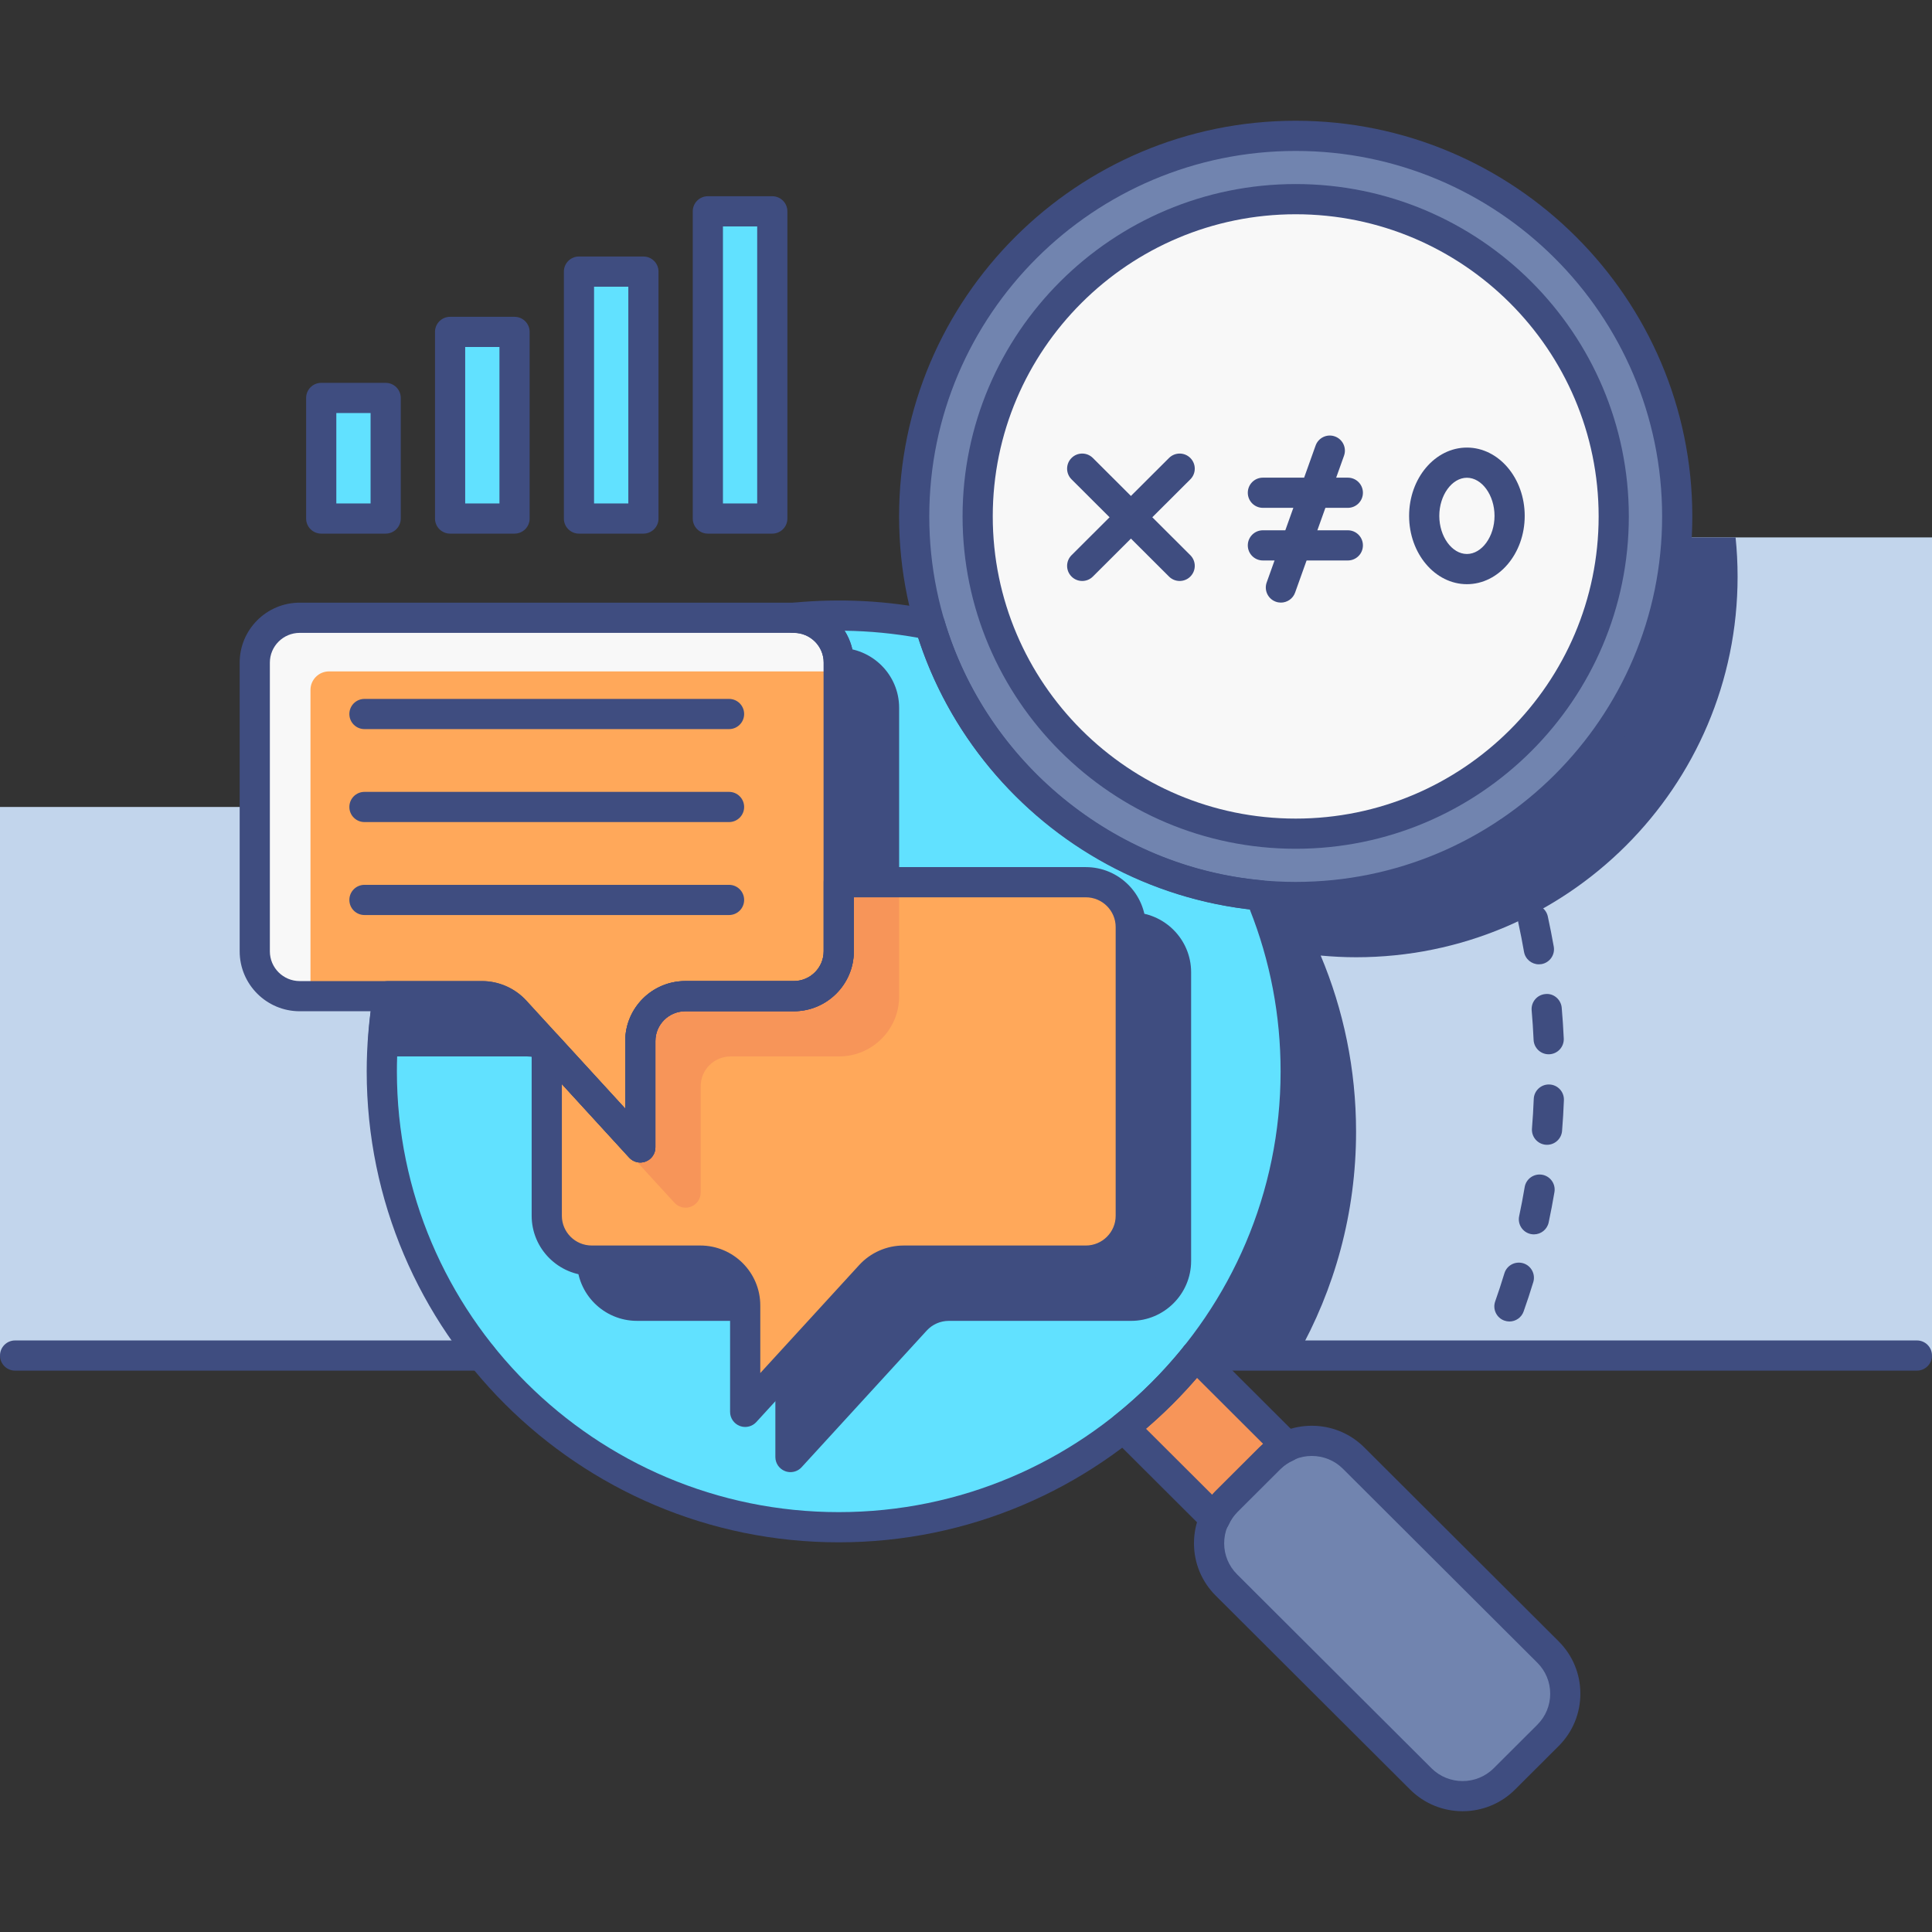 <?xml version="1.0" encoding="utf-8"?>
<!-- Generator: Adobe Illustrator 22.0.0, SVG Export Plug-In . SVG Version: 6.00 Build 0)  -->
<svg version="1.1" id="MARKET_RESEARCH_ICON_SET" xmlns="http://www.w3.org/2000/svg" xmlns:xlink="http://www.w3.org/1999/xlink"
	 x="0px" y="0px" viewBox="0 0 128 128" style="enable-background:new 0 0 128 128;" xml:space="preserve">
<rect x="0" y="0" width="128" height="128" fill="#333333" stroke="none"/>
<style type="text/css">
	.st0{fill:#C2D5EC;}
	.st1{fill:#61E1FF;}
	.st2{fill:#7184AF;}
	.st3{fill:#F8F8F8;}
	.st4{fill:#3F4D81;}
	.st5{fill:#3F4D80;}
	.st6{fill:#E9EAEB;}
	.st7{fill:#F79559;}
	.st8{fill:#FFA85A;}
</style>
<g>
	<g>
		<g>
			<polygon class="st0" points="128,35.606 111.12,35.606 85.283,53.464 0,53.464 0,89.808 128,89.808 			"/>
		</g>
		<g>
			<path class="st5" d="M85.283,53.464H59.569v13.554c0,1.641-1.333,2.971-2.978,2.971h-7.19c-1.645,0-2.978,1.33-2.978,2.971v7.051
				l-8.291-9.054c-0.564-0.616-1.362-0.967-2.199-0.967h-6.221c-0.27,1.622-0.418,3.287-0.418,4.985
				c0,5.393,1.424,10.452,3.907,14.834h52.735c2.483-4.382,3.907-9.441,3.907-14.834c0-4.136-0.836-8.077-2.344-11.667
				c0.772,0.071,1.553,0.112,2.344,0.112c13.96,0,25.277-11.289,25.277-25.214c0-0.877-0.045-1.744-0.133-2.598h-3.867
				L85.283,53.464z"/>
		</g>
		<g>
			<g>
				<path class="st1" d="M55.569,40.784c-1.001,0-1.99,0.052-2.967,0.146c1.639,0.006,2.967,1.333,2.967,2.969v19.128
					c0,1.641-1.333,2.971-2.978,2.971h-7.19c-1.645,0-2.978,1.33-2.978,2.971v7.051l-8.291-9.054
					c-0.564-0.616-1.362-0.967-2.199-0.967h-6.221c-0.27,1.622-0.418,3.286-0.418,4.985c0,16.679,13.554,30.2,30.275,30.2
					s30.275-13.521,30.275-30.2C85.844,54.305,72.289,40.784,55.569,40.784z"/>
			</g>
			<g>
				<g>
					<path class="st5" d="M77.914,83.54V64.412c0-1.64-1.333-2.97-2.978-2.97H58.569V46.892c0-1.641-1.333-2.971-2.978-2.971h-0.022
						v19.106c0,1.641-1.333,2.971-2.978,2.971h-7.19c-1.645,0-2.978,1.33-2.978,2.971v7.051l-3.199-3.493V83.54
						c0,1.641,1.333,2.971,2.978,2.971h7.19c1.645,0,2.978,1.33,2.978,2.971v7.051l8.291-9.054c0.564-0.616,1.362-0.967,2.199-0.967
						h12.076C76.58,86.511,77.914,85.181,77.914,83.54z"/>
				</g>
				<g>
					<path class="st5" d="M52.37,97.532c-0.122,0-0.244-0.022-0.362-0.068c-0.385-0.149-0.638-0.52-0.638-0.932v-7.051
						c0-1.087-0.887-1.971-1.978-1.971h-7.19c-2.193,0-3.978-1.781-3.978-3.971V72.526c0-0.412,0.253-0.782,0.638-0.932
						s0.82-0.049,1.1,0.257l1.461,1.595v-4.478c0-2.189,1.785-3.971,3.979-3.971h7.189c1.091,0,1.979-0.884,1.979-1.971V43.922
						c0-0.553,0.447-1,1-1c2.215,0,4,1.781,4,3.971v13.549h15.366c2.193,0,3.979,1.781,3.979,3.971V83.54
						c0,2.189-1.785,3.971-3.979,3.971H62.86c-0.555,0-1.088,0.234-1.462,0.643l-8.291,9.055
						C52.914,97.419,52.646,97.532,52.37,97.532z M40.225,75.1v8.44c0,1.087,0.887,1.971,1.978,1.971h7.19
						c2.193,0,3.978,1.781,3.978,3.971v4.478l6.554-7.157c0.752-0.82,1.822-1.291,2.937-1.291h12.075
						c1.091,0,1.979-0.884,1.979-1.971V64.412c0-1.087-0.888-1.971-1.979-1.971H58.569c-0.553,0-1-0.447-1-1V46.893
						c0-0.732-0.403-1.373-1-1.712v17.847c0,2.189-1.785,3.971-3.979,3.971h-7.189c-1.091,0-1.979,0.884-1.979,1.971v7.051
						c0,0.412-0.253,0.782-0.638,0.932c-0.384,0.149-0.82,0.049-1.1-0.257L40.225,75.1z"/>
				</g>
				<g>
					<path class="st5" d="M34.933,68.991c0.487,0,0.954,0.131,1.376,0.352l-2.177-2.377c-0.564-0.616-1.362-0.967-2.199-0.967
						h-6.221c-0.164,0.981-0.265,1.983-0.333,2.993H34.933z"/>
				</g>
				<g>
					<path class="st5" d="M36.308,70.343c-0.156,0-0.315-0.037-0.463-0.114c-0.301-0.157-0.608-0.237-0.912-0.237H25.38
						c-0.276,0-0.541-0.114-0.73-0.316c-0.188-0.202-0.286-0.474-0.268-0.75c0.077-1.154,0.189-2.165,0.345-3.092
						c0.081-0.481,0.498-0.835,0.986-0.835h6.22c1.113,0,2.184,0.471,2.937,1.291l2.177,2.379c0.328,0.357,0.352,0.899,0.056,1.284
						C36.906,70.206,36.61,70.343,36.308,70.343z M26.464,67.991h7.252l-0.321-0.352c-0.374-0.407-0.907-0.642-1.462-0.642h-5.357
						C26.534,67.316,26.496,67.646,26.464,67.991z"/>
				</g>
			</g>
			<g>
				<path class="st7" d="M84.101,96.642c0.351-0.35,0.755-0.609,1.182-0.801l-6.049-6.034c-1.414,1.767-3.022,3.371-4.794,4.782
					l6.049,6.034c0.192-0.426,0.452-0.829,0.803-1.179L84.101,96.642z"/>
			</g>
			<g>
				<path class="st2" d="M81.252,105.009l12.879,12.847c1.529,1.526,4.009,1.526,5.539,0l2.888-2.881
					c1.529-1.526,1.529-3.999,0-5.525L89.679,96.603c-1.529-1.526-4.009-1.526-5.539,0l-2.888,2.881
					C79.723,101.01,79.723,103.483,81.252,105.009z"/>
			</g>
			<g>
				<path class="st8" d="M71.936,58.449H55.569v4.579c0,1.641-1.333,2.971-2.978,2.971h-7.19c-1.645,0-2.978,1.33-2.978,2.971v7.051
					l-6.199-6.769v11.297c0,1.641,1.333,2.971,2.978,2.971h7.19c1.645,0,2.978,1.33,2.978,2.971v7.051l8.291-9.054
					c0.564-0.616,1.362-0.967,2.199-0.967h12.075c1.645,0,2.978-1.33,2.978-2.971V61.419C74.914,59.779,73.58,58.449,71.936,58.449z
					"/>
			</g>
			<g>
				<path class="st7" d="M55.569,58.449v4.578c0,1.641-1.333,2.971-2.978,2.971h-7.19c-1.645,0-2.978,1.33-2.978,2.971v6.767
					l3,3.276v-7.051c0-1.641,1.333-2.971,2.978-2.971h7.19c1.645,0,2.978-1.33,2.978-2.971v-7.571H55.569z"/>
			</g>
			<g>
				<path class="st7" d="M45.423,80.012c-0.275,0-0.544-0.113-0.737-0.324l-3-3.275c-0.169-0.185-0.263-0.426-0.263-0.676v-6.768
					c0-2.189,1.785-3.971,3.979-3.971h7.189c1.091,0,1.979-0.884,1.979-1.971v-4.578c0-0.553,0.447-1,1-1h3c0.553,0,1,0.447,1,1
					v7.571c0,2.189-1.785,3.971-3.979,3.971h-7.189c-1.091,0-1.979,0.884-1.979,1.97v7.051c0,0.412-0.253,0.782-0.638,0.932
					C45.667,79.989,45.545,80.012,45.423,80.012z M43.423,75.348l1,1.092v-4.479c0-2.188,1.785-3.97,3.979-3.97h7.189
					c1.091,0,1.979-0.884,1.979-1.971v-6.571h-1v3.578c0,2.189-1.785,3.971-3.979,3.971h-7.189c-1.091,0-1.979,0.884-1.979,1.971
					V75.348z"/>
			</g>
			<g>
				<path class="st8" d="M16.88,43.9v19.128c0,1.641,1.333,2.971,2.978,2.971h12.076c0.837,0,1.635,0.351,2.199,0.967l8.291,9.054
					v-7.051c0-1.641,1.333-2.971,2.978-2.971h7.19c1.645,0,2.978-1.33,2.978-2.971V43.9c0-1.641-1.333-2.971-2.978-2.971H19.858
					C18.213,40.929,16.88,42.259,16.88,43.9z"/>
			</g>
			<g>
				<path class="st3" d="M55.57,43.903v0.579H21.8c-0.68,0-1.23,0.549-1.23,1.227v20.29h-0.71c-1.65,0-2.98-1.327-2.98-2.973V43.903
					c0-1.646,1.33-2.973,2.98-2.973h32.73C54.24,40.931,55.57,42.257,55.57,43.903z"/>
			</g>
		</g>
		<g>
			<g>
				<rect x="21.282" y="26.365" class="st1" width="4.269" height="7.989"/>
			</g>
			<g>
				<rect x="29.821" y="21.99" class="st1" width="4.269" height="12.365"/>
			</g>
			<g>
				<rect x="38.359" y="17.995" class="st1" width="4.269" height="16.359"/>
			</g>
			<g>
				<rect x="46.897" y="14.001" class="st1" width="4.269" height="20.354"/>
			</g>
		</g>
		<g>
			<ellipse class="st2" cx="85.844" cy="34.214" rx="25.277" ry="25.214"/>
		</g>
		<g>
			<ellipse class="st3" cx="85.844" cy="34.214" rx="21.071" ry="21.019"/>
		</g>
	</g>
	<g>
		<g>
			<g>
				<g>
					<path class="st5" d="M127,90.808H79.234c-0.553,0-1-0.447-1-1s0.447-1,1-1H127c0.553,0,1,0.447,1,1S127.553,90.808,127,90.808z
						"/>
				</g>
			</g>
			<g>
				<g>
					<path class="st5" d="M31.9,90.808H1c-0.553,0-1-0.447-1-1s0.447-1,1-1h30.9c0.553,0,1,0.447,1,1S32.453,90.808,31.9,90.808z"/>
				</g>
			</g>
		</g>
		<g>
			<g>
				<g>
					<path class="st5" d="M80.488,101.623c-0.263,0-0.517-0.104-0.706-0.292l-6.048-6.033c-0.202-0.201-0.309-0.479-0.292-0.764
						c0.016-0.284,0.152-0.549,0.375-0.727c1.71-1.362,3.271-2.918,4.637-4.625c0.177-0.222,0.44-0.357,0.725-0.373
						c0.277-0.02,0.561,0.089,0.762,0.29l6.048,6.034c0.233,0.232,0.337,0.564,0.277,0.889c-0.06,0.323-0.273,0.597-0.574,0.731
						c-0.346,0.155-0.644,0.356-0.885,0.597l-2.809,2.802c-0.241,0.241-0.442,0.538-0.599,0.883
						c-0.135,0.299-0.408,0.513-0.731,0.571C80.608,101.618,80.548,101.623,80.488,101.623z M75.926,94.659l4.386,4.375
						c0.088-0.104,0.179-0.203,0.274-0.298l2.809-2.802l0,0c0.094-0.094,0.192-0.184,0.295-0.27l-4.386-4.376
						C78.266,92.495,77.135,93.624,75.926,94.659z"/>
				</g>
			</g>
			<g>
				<g>
					<path class="st5" d="M96.9,119.998c-1.259,0-2.518-0.479-3.476-1.435l-12.879-12.847c-0.93-0.927-1.441-2.159-1.441-3.47
						c0-1.312,0.512-2.544,1.441-3.471l2.889-2.882c1.916-1.91,5.034-1.912,6.95,0l12.879,12.848c0.93,0.927,1.44,2.159,1.44,3.47
						c0,1.312-0.511,2.544-1.44,3.471l-2.888,2.881C99.418,119.52,98.159,119.998,96.9,119.998z M86.91,96.46
						c-0.748,0-1.494,0.283-2.063,0.851l-2.889,2.882c-0.55,0.549-0.854,1.278-0.854,2.055c0,0.775,0.304,1.505,0.854,2.054l0,0
						l12.879,12.847c1.139,1.135,2.988,1.137,4.127,0l2.888-2.881c0.55-0.549,0.853-1.278,0.853-2.055
						c0-0.775-0.303-1.505-0.853-2.054L88.973,97.311C88.404,96.743,87.656,96.46,86.91,96.46z"/>
				</g>
			</g>
			<g>
				<g>
					<path class="st5" d="M49.37,94.539c-0.122,0-0.244-0.022-0.362-0.068c-0.385-0.149-0.638-0.52-0.638-0.932v-7.051
						c0-1.087-0.887-1.971-1.978-1.971h-7.19c-2.193,0-3.978-1.781-3.978-3.97V69.25c0-0.412,0.253-0.782,0.638-0.932
						c0.387-0.149,0.821-0.048,1.1,0.256l4.461,4.872v-4.478c0-2.189,1.785-3.971,3.979-3.971h7.189
						c1.091,0,1.979-0.884,1.979-1.971v-4.578c0-0.553,0.447-1,1-1h16.366c2.193,0,3.979,1.781,3.979,3.971v19.128
						c0,2.188-1.785,3.97-3.979,3.97H59.86c-0.555,0-1.087,0.234-1.462,0.644l-8.291,9.054
						C49.914,94.426,49.646,94.539,49.37,94.539z M37.225,71.823v8.725c0,1.086,0.887,1.97,1.978,1.97h7.19
						c2.193,0,3.978,1.781,3.978,3.971v4.479l6.554-7.157c0.752-0.821,1.822-1.292,2.937-1.292h12.075
						c1.091,0,1.979-0.884,1.979-1.97V61.42c0-1.087-0.888-1.971-1.979-1.971H56.569v3.578c0,2.189-1.785,3.971-3.979,3.971h-7.189
						c-1.091,0-1.979,0.884-1.979,1.971v7.051c0,0.412-0.253,0.782-0.638,0.932c-0.384,0.149-0.82,0.049-1.1-0.256L37.225,71.823z"
						/>
				</g>
			</g>
			<g>
				<g>
					<g>
						<path class="st5" d="M42.423,77.02c-0.275,0-0.544-0.113-0.737-0.324l-8.291-9.054c-0.375-0.409-0.907-0.644-1.462-0.644
							H19.857c-2.193,0-3.978-1.781-3.978-3.971V43.899c0-2.189,1.784-3.971,3.978-3.971h32.733c2.193,0,3.979,1.781,3.979,3.971
							v19.128c0,2.189-1.785,3.971-3.979,3.971h-7.189c-1.091,0-1.979,0.884-1.979,1.971v7.051c0,0.412-0.253,0.782-0.638,0.932
							C42.667,76.997,42.545,77.02,42.423,77.02z M19.857,41.929c-1.091,0-1.978,0.884-1.978,1.971v19.128
							c0,1.087,0.887,1.971,1.978,1.971h12.075c1.114,0,2.185,0.471,2.937,1.292l6.554,7.157v-4.479
							c0-2.189,1.785-3.971,3.979-3.971h7.189c1.091,0,1.979-0.884,1.979-1.971V43.899c0-1.087-0.888-1.971-1.979-1.971H19.857z"/>
					</g>
				</g>
				<g>
					<g>
						<path class="st5" d="M48.302,48.305H24.146c-0.553,0-1-0.447-1-1s0.447-1,1-1h24.155c0.553,0,1,0.447,1,1
							S48.854,48.305,48.302,48.305z"/>
					</g>
				</g>
				<g>
					<g>
						<path class="st5" d="M48.302,54.464H24.146c-0.553,0-1-0.447-1-1s0.447-1,1-1h24.155c0.553,0,1,0.447,1,1
							S48.854,54.464,48.302,54.464z"/>
					</g>
				</g>
				<g>
					<g>
						<path class="st5" d="M48.302,60.623H24.146c-0.553,0-1-0.447-1-1s0.447-1,1-1h24.155c0.553,0,1,0.447,1,1
							S48.854,60.623,48.302,60.623z"/>
					</g>
				</g>
			</g>
			<g>
				<g>
					<path class="st5" d="M55.569,102.183c-17.245,0-31.274-13.996-31.274-31.199c0-1.7,0.146-3.433,0.432-5.149
						c0.08-0.482,0.497-0.836,0.986-0.836h6.22c1.113,0,2.184,0.471,2.937,1.291l6.554,7.157v-4.478
						c0-2.189,1.785-3.971,3.979-3.971h7.189c1.091,0,1.979-0.884,1.979-1.971V43.899c0-1.082-0.884-1.965-1.971-1.97
						c-0.533-0.002-0.971-0.422-0.995-0.954c-0.024-0.531,0.372-0.989,0.902-1.041c3.164-0.306,6.278-0.14,9.303,0.472
						c0.362,0.073,0.655,0.341,0.761,0.695c2.792,9.402,11.239,16.321,21.021,17.219c0.367,0.034,0.687,0.268,0.83,0.608
						c1.607,3.825,2.423,7.881,2.423,12.055C86.844,88.187,72.814,102.183,55.569,102.183z M26.572,66.998
						c-0.185,1.333-0.277,2.67-0.277,3.985c0,16.101,13.133,29.199,29.274,29.199s29.274-13.099,29.274-29.199
						c0-3.708-0.688-7.316-2.044-10.734c-10.127-1.173-18.836-8.307-21.967-17.993c-1.604-0.29-3.239-0.447-4.877-0.469
						c0.389,0.612,0.613,1.337,0.613,2.112v19.128c0,2.189-1.785,3.971-3.979,3.971h-7.189c-1.091,0-1.979,0.884-1.979,1.971v7.051
						c0,0.412-0.253,0.782-0.638,0.932c-0.384,0.149-0.82,0.049-1.1-0.256l-8.291-9.055c-0.374-0.408-0.907-0.643-1.462-0.643
						H26.572z"/>
				</g>
			</g>
		</g>
		<g>
			<g>
				<g>
					<path class="st5" d="M25.552,35.354h-4.27c-0.553,0-1-0.447-1-1v-7.989c0-0.553,0.447-1,1-1h4.27c0.553,0,1,0.447,1,1v7.989
						C26.552,34.907,26.104,35.354,25.552,35.354z M22.282,33.354h2.27v-5.989h-2.27V33.354z"/>
				</g>
			</g>
			<g>
				<g>
					<path class="st5" d="M34.09,35.354h-4.27c-0.553,0-1-0.447-1-1V21.99c0-0.553,0.447-1,1-1h4.27c0.553,0,1,0.447,1,1v12.364
						C35.09,34.907,34.643,35.354,34.09,35.354z M30.82,33.354h2.27V22.99h-2.27V33.354z"/>
				</g>
			</g>
			<g>
				<g>
					<path class="st5" d="M42.628,35.354h-4.27c-0.553,0-1-0.447-1-1V17.995c0-0.553,0.447-1,1-1h4.27c0.553,0,1,0.447,1,1v16.359
						C43.628,34.907,43.181,35.354,42.628,35.354z M39.358,33.354h2.27V18.995h-2.27V33.354z"/>
				</g>
			</g>
			<g>
				<g>
					<path class="st5" d="M51.166,35.354h-4.269c-0.553,0-1-0.447-1-1V14.001c0-0.553,0.447-1,1-1h4.269c0.553,0,1,0.447,1,1v20.354
						C52.166,34.907,51.719,35.354,51.166,35.354z M47.897,33.354h2.269V15.001h-2.269V33.354z"/>
				</g>
			</g>
		</g>
		<g>
			<g>
				<path class="st5" d="M85.844,60.429c-14.489,0-26.277-11.76-26.277-26.215C59.566,19.76,71.354,8,85.844,8
					s26.276,11.76,26.276,26.214C112.12,48.669,100.333,60.429,85.844,60.429z M85.844,10c-13.387,0-24.277,10.862-24.277,24.214
					c0,13.353,10.891,24.215,24.277,24.215c13.386,0,24.276-10.862,24.276-24.215C110.12,20.862,99.229,10,85.844,10z"/>
			</g>
		</g>
		<g>
			<g>
				<path class="st5" d="M85.844,56.233c-12.17,0-22.071-9.878-22.071-22.02c0-12.141,9.901-22.019,22.071-22.019
					s22.07,9.878,22.07,22.019C107.914,46.355,98.014,56.233,85.844,56.233z M85.844,14.195c-11.067,0-20.071,8.98-20.071,20.019
					c0,11.039,9.004,20.02,20.071,20.02c11.066,0,20.07-8.98,20.07-20.02C105.914,23.176,96.91,14.195,85.844,14.195z"/>
			</g>
		</g>
		<g>
			<g>
				<g>
					<g>
						<path class="st5" d="M78.156,38.491c-0.256,0-0.511-0.098-0.706-0.292l-6.457-6.441c-0.392-0.39-0.392-1.023-0.002-1.414
							c0.391-0.393,1.023-0.391,1.414-0.002l6.457,6.441c0.392,0.39,0.392,1.023,0.002,1.414
							C78.669,38.394,78.412,38.491,78.156,38.491z"/>
					</g>
				</g>
				<g>
					<g>
						<path class="st5" d="M71.699,38.491c-0.257,0-0.513-0.098-0.708-0.294c-0.39-0.391-0.39-1.024,0.002-1.414l6.457-6.441
							c0.392-0.39,1.024-0.39,1.414,0.002c0.39,0.391,0.39,1.024-0.002,1.414l-6.457,6.441
							C72.21,38.394,71.955,38.491,71.699,38.491z"/>
					</g>
				</g>
			</g>
			<g>
				<g>
					<g>
						<path class="st5" d="M89.297,33.646H83.67c-0.553,0-1-0.447-1-1s0.447-1,1-1h5.627c0.553,0,1,0.447,1,1
							S89.85,33.646,89.297,33.646z"/>
					</g>
				</g>
				<g>
					<g>
						<path class="st5" d="M89.297,37.133H83.67c-0.553,0-1-0.447-1-1s0.447-1,1-1h5.627c0.553,0,1,0.447,1,1
							S89.85,37.133,89.297,37.133z"/>
					</g>
				</g>
			</g>
			<g>
				<g>
					<path class="st5" d="M84.863,39.924c-0.111,0-0.226-0.019-0.337-0.059c-0.52-0.186-0.791-0.758-0.604-1.278l3.24-9.068
						c0.186-0.519,0.757-0.792,1.278-0.604c0.52,0.186,0.791,0.758,0.604,1.278l-3.24,9.068
						C85.659,39.669,85.273,39.924,84.863,39.924z"/>
				</g>
			</g>
			<g>
				<g>
					<path class="st5" d="M97.187,38.704c-2.112,0-3.83-2.03-3.83-4.525c0-2.496,1.718-4.526,3.83-4.526
						c2.111,0,3.829,2.03,3.829,4.526C101.017,36.674,99.299,38.704,97.187,38.704z M97.187,31.652c-0.992,0-1.83,1.157-1.83,2.526
						s0.838,2.525,1.83,2.525c0.991,0,1.829-1.156,1.829-2.525S98.179,31.652,97.187,31.652z"/>
				</g>
			</g>
		</g>
		<g>
			<g>
				<path class="st5" d="M100.003,87.552c-0.11,0-0.223-0.019-0.333-0.058c-0.521-0.184-0.794-0.755-0.609-1.275
					c0.216-0.613,0.42-1.232,0.609-1.858c0.16-0.527,0.713-0.825,1.248-0.666c0.528,0.161,0.826,0.72,0.666,1.248
					c-0.199,0.653-0.411,1.302-0.639,1.942C100.801,87.296,100.415,87.552,100.003,87.552z M101.627,81.78
					c-0.068,0-0.139-0.007-0.208-0.021c-0.54-0.114-0.886-0.646-0.771-1.186c0.135-0.637,0.258-1.278,0.366-1.925
					c0.092-0.544,0.606-0.909,1.152-0.82c0.545,0.092,0.912,0.608,0.82,1.152c-0.114,0.674-0.241,1.343-0.382,2.007
					C102.505,81.458,102.09,81.78,101.627,81.78z M102.495,75.846c-0.027,0-0.055-0.001-0.082-0.003
					c-0.55-0.045-0.96-0.527-0.916-1.078c0.053-0.648,0.092-1.301,0.118-1.955c0.021-0.539,0.464-0.961,0.998-0.961
					c0.014,0,0.027,0,0.04,0.001c0.552,0.021,0.981,0.486,0.96,1.038c-0.026,0.684-0.067,1.363-0.122,2.039
					C103.448,75.449,103.011,75.846,102.495,75.846z M102.603,69.849c-0.531,0-0.974-0.419-0.998-0.955
					c-0.029-0.654-0.072-1.306-0.129-1.953c-0.048-0.551,0.359-1.035,0.909-1.083c0.542-0.063,1.035,0.358,1.083,0.909
					c0.059,0.675,0.104,1.354,0.135,2.037c0.025,0.552-0.402,1.019-0.954,1.044C102.634,69.849,102.618,69.849,102.603,69.849z
					 M101.954,63.889c-0.477,0-0.899-0.342-0.984-0.827c-0.112-0.645-0.238-1.286-0.377-1.922c-0.118-0.539,0.224-1.072,0.764-1.189
					c0.535-0.125,1.072,0.225,1.189,0.764c0.145,0.663,0.276,1.33,0.395,2.002c0.095,0.544-0.269,1.062-0.812,1.158
					C102.069,63.884,102.011,63.889,101.954,63.889z M100.549,58.061c-0.427,0-0.822-0.274-0.955-0.703
					c-0.194-0.625-0.401-1.243-0.621-1.855c-0.187-0.52,0.084-1.093,0.604-1.279c0.516-0.187,1.093,0.083,1.279,0.604
					c0.229,0.64,0.446,1.285,0.648,1.938c0.164,0.528-0.131,1.088-0.658,1.252C100.746,58.046,100.646,58.061,100.549,58.061z"/>
			</g>
		</g>
	</g>
</g>
</svg>
